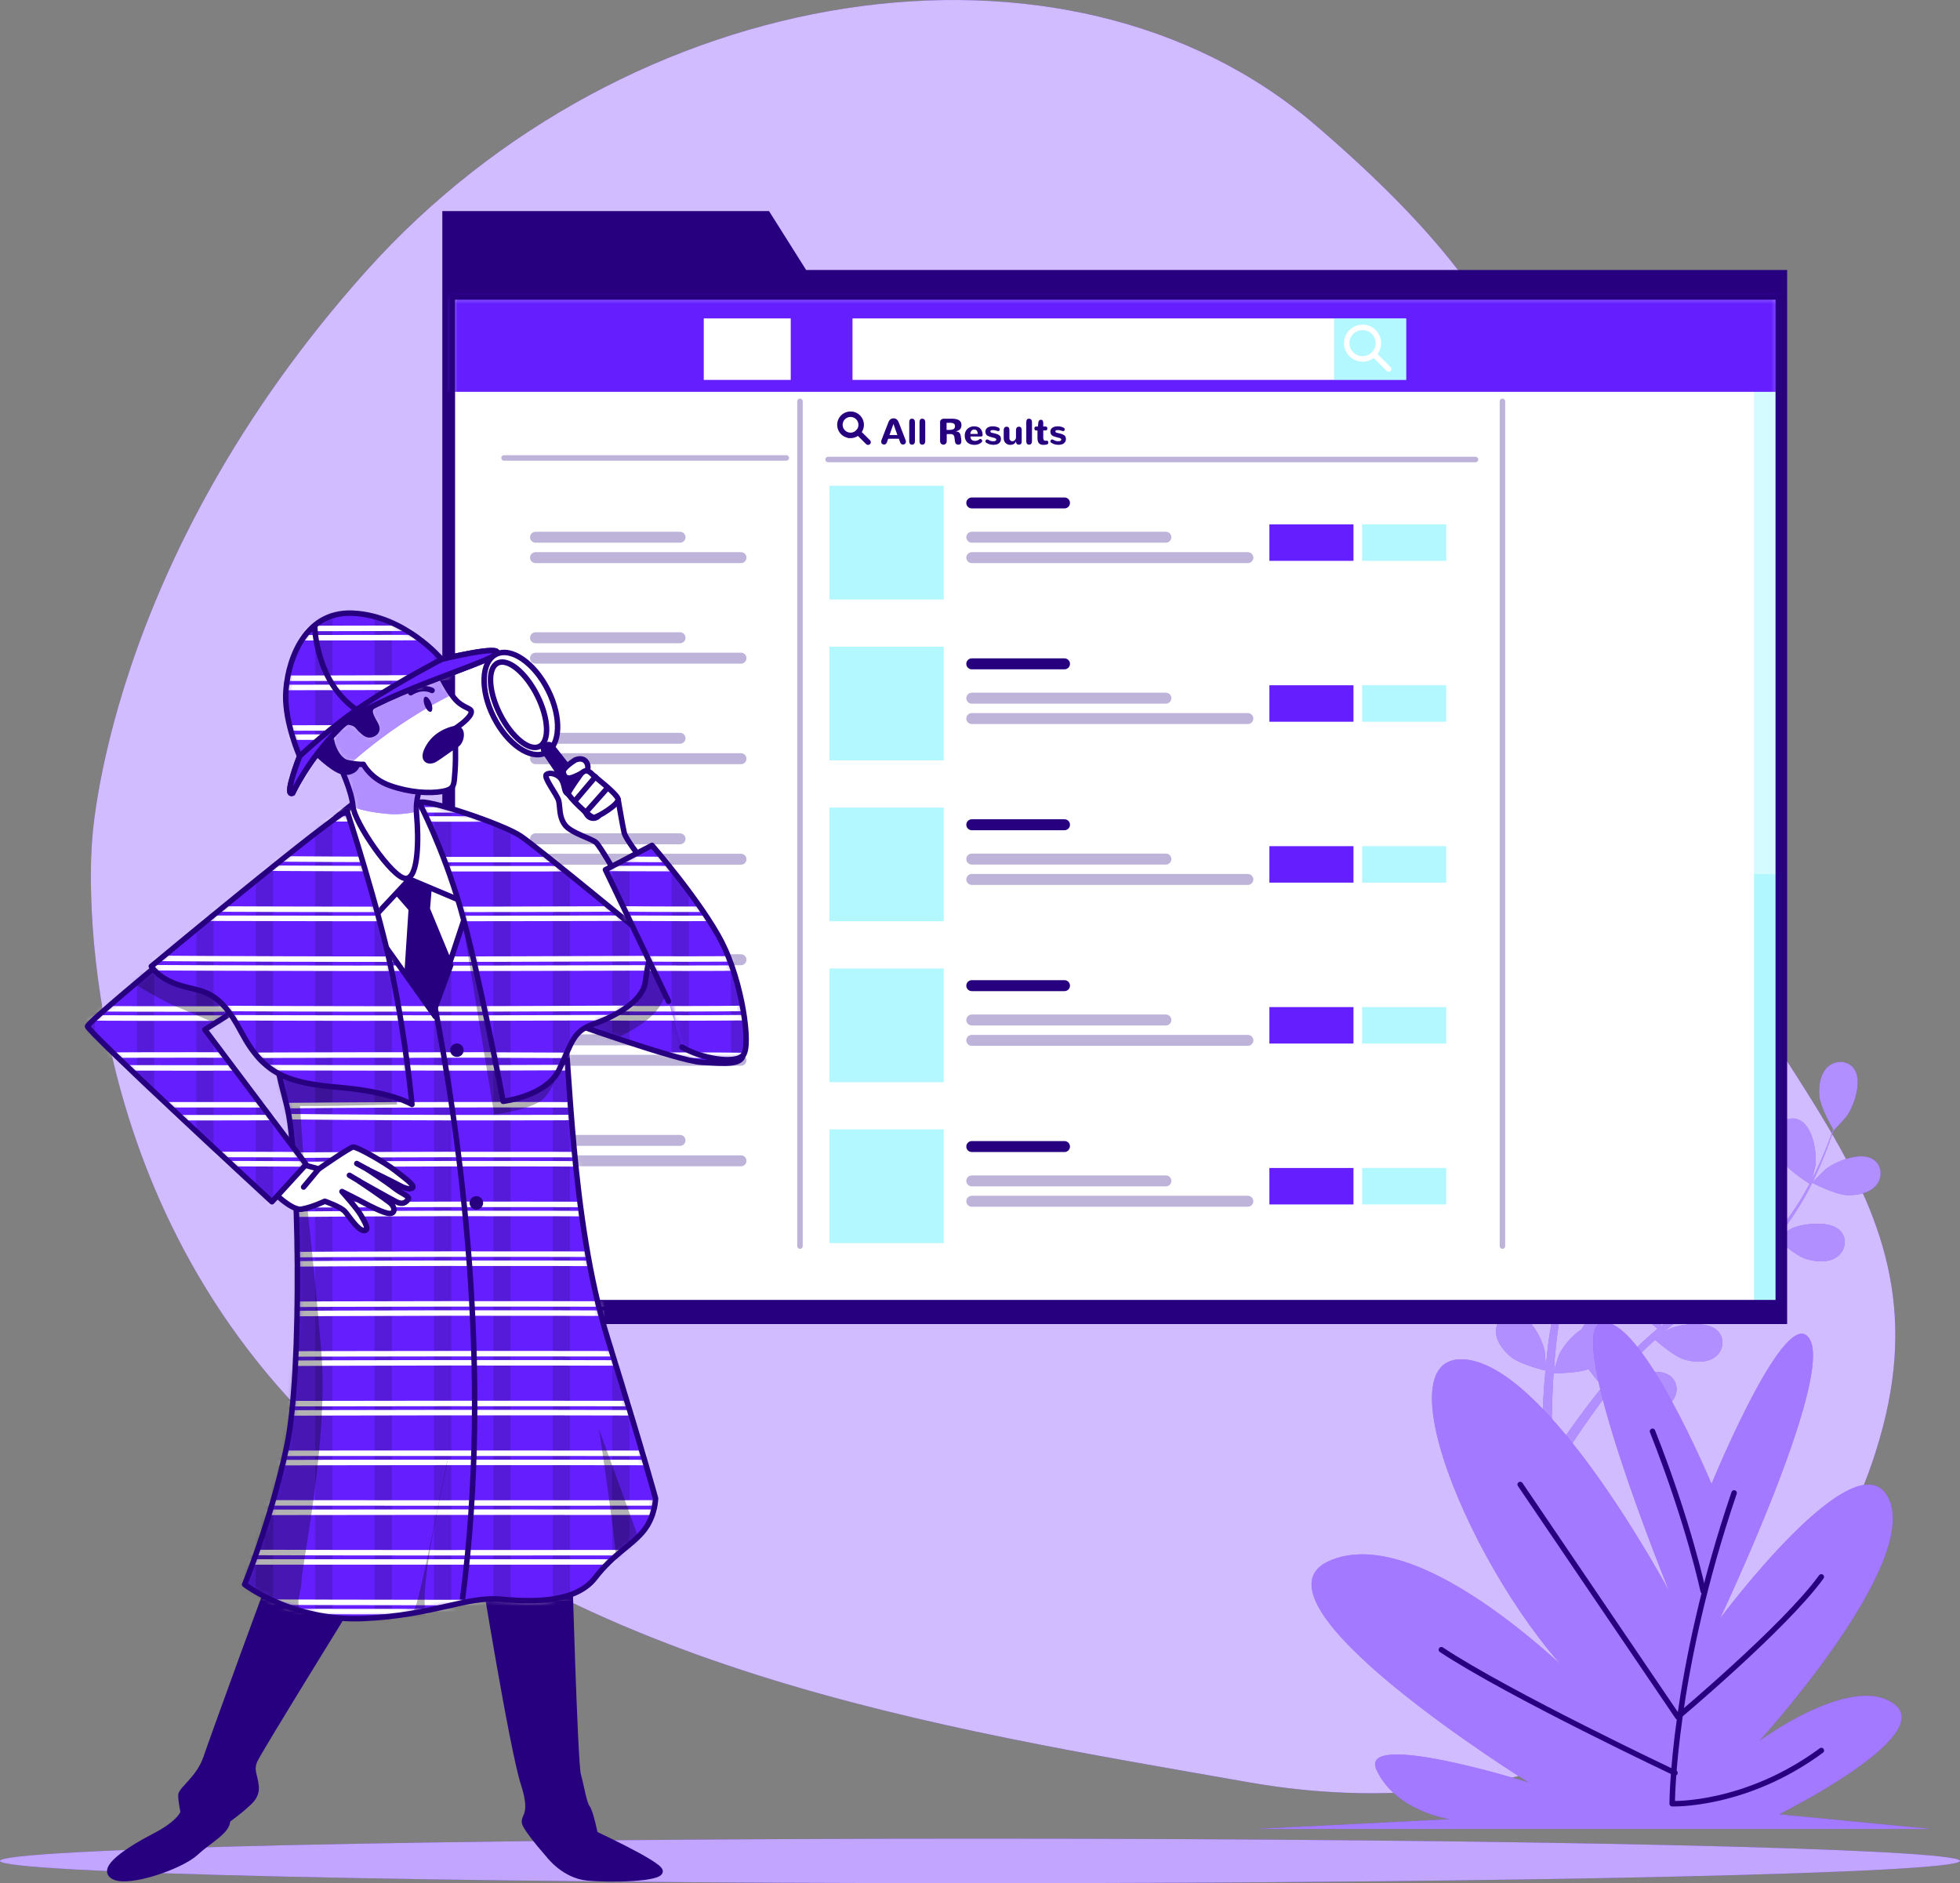 <svg xmlns="http://www.w3.org/2000/svg" width="358" height="344" fill="none" viewBox="0 0 358 344">
  <rect x="0" y="0" width="358" height="344" fill="#808080" stroke="none"/>
  <g clip-path="url(#a)">
    <path fill="#651FFF" d="M16.801 153.916s-5.44 60.335 40.059 105.841c45.499 45.506 115.012 55.897 171.107 65.791 56.094 9.895 103.454-17.3 115.92-64.781 12.465-47.482-29.018-66.279-45.722-123.647-16.712-57.376-12.412-75.181-57.884-114.256-45.473-39.066-125.635-26.708-173.43 26.7C19.053 102.97 16.8 153.916 16.8 153.916Z"/>
    <path fill="#fff" d="M16.801 153.916s-5.44 60.335 40.059 105.841c45.499 45.506 115.012 55.897 171.107 65.791 56.094 9.895 103.454-17.3 115.92-64.781 12.465-47.482-29.018-66.279-45.722-123.647-16.712-57.376-12.412-75.181-57.884-114.256-45.473-39.066-125.635-26.708-173.43 26.7C19.053 102.97 16.8 153.916 16.8 153.916Z" opacity=".7"/>
    <path fill="#651FFF" d="M358 339.933c0 2.241-80.144 4.066-178.996 4.066C80.154 343.999 0 342.174 0 339.933c0-2.241 80.144-4.066 178.996-4.066 98.851 0 178.995 1.816 178.995 4.066H358Z"/>
    <path fill="#fff" d="M358 339.933c0 2.241-80.144 4.066-178.996 4.066C80.154 343.999 0 342.174 0 339.933c0-2.241 80.144-4.066 178.996-4.066 98.851 0 178.995 1.816 178.995 4.066H358Z" opacity=".6"/>
    <path fill="#651FFF" d="M293.607 198.349c-.054 0 .605-3.207.667-3.401.748-2.295 3.544-6.281 6.251-6.272 1.95 0 3.277 1.771 3.081 3.623-.196 1.896-1.906 3.508-3.455 4.438-1.816 1.09-6.544 1.612-6.553 1.612h.009Z"/>
    <path fill="#651FFF" d="M288.354 176.744c2.555.913 3.819 5.608 3.739 8.017 0 .213-.49 3.446-.534 3.429l-.053-.027c.204.744.418 1.532.632 2.409.383 1.622.801 3.446 1.122 5.475.32 2.02.623 4.225.721 6.573.107 2.356.089 4.837-.249 7.397a.307.307 0 0 1-.018.088c.338-.717 1.335-2.693 1.433-2.834 1.327-2.011 5.084-5.129 7.693-4.412 1.879.514 2.689 2.569 2.013 4.305-.695 1.772-2.77 2.879-4.506 3.375-1.959.558-6.331-.097-6.678-.15-.347 2.436-.908 4.899-1.611 7.37a95.922 95.922 0 0 1-1.318 4.225c.311-.611.587-1.151.641-1.222 1.327-2.011 5.084-5.129 7.693-4.411 1.879.513 2.689 2.568 2.012 4.305-.694 1.771-2.769 2.879-4.505 3.375-1.763.496-5.503.018-6.491-.124-.187.54-.365 1.081-.552 1.612-.9 2.578-1.799 5.147-2.609 7.689-.285.895-.534 1.79-.784 2.684.276-.54.508-.992.552-1.063 1.327-2.011 5.085-5.129 7.693-4.411 1.879.514 2.689 2.569 2.013 4.305-.695 1.772-2.769 2.879-4.506 3.375-1.683.478-5.137.062-6.313-.106-.231.921-.463 1.842-.641 2.746-.107.62-.258 1.213-.329 1.842-.089.62-.178 1.241-.258 1.843-.125 1.178-.259 2.392-.348 3.543-.071.798-.115 1.568-.169 2.339.276-.895.846-2.64.908-2.782.668-1.452 2.324-3.543 4.15-4.695.098-.212.213-.425.347-.62 1.077-1.523 3.241-2.002 4.719-.735 2.048 1.763 1.54 6.6.597 8.814-.054.133-.82 1.48-1.318 2.33.365-.452.721-.895 1.104-1.355.757-.922 1.531-1.807 2.368-2.773.419-.452.846-.904 1.274-1.364.418-.47.908-.904 1.371-1.364a62.052 62.052 0 0 1 3.419-3.03c-.81-.656-3.633-3.038-4.452-4.651-.81-1.612-1.389-3.88-.543-5.589.828-1.675 2.894-2.463 4.55-1.435 2.297 1.435 2.528 6.289 1.932 8.628-.036.141-.65 1.771-1.006 2.657.712-.584 1.424-1.178 2.163-1.745 2.146-1.648 4.363-3.251 6.571-4.854.677-.496 1.345-.992 2.013-1.489-.294-.23-3.713-2.985-4.621-4.792-.811-1.612-1.389-3.88-.544-5.59.829-1.674 2.894-2.462 4.55-1.435 2.298 1.435 2.529 6.29 1.933 8.628-.045.178-.935 2.516-1.194 3.101a110.015 110.015 0 0 0 4.337-3.34 55.368 55.368 0 0 0 5.36-4.969c-.134-.107-3.722-2.968-4.657-4.819-.81-1.613-1.389-3.88-.543-5.59.828-1.674 2.894-2.463 4.55-1.435 2.297 1.435 2.528 6.289 1.932 8.628-.036.151-.712 1.94-1.06 2.782.072.044.063.035.134.079 1.727-1.878 3.152-3.906 4.398-5.882a48.9 48.9 0 0 0 1.942-3.384c-.722-.46-4.007-2.622-5.031-4.199-.98-1.505-1.817-3.702-1.158-5.492.641-1.754 2.609-2.772 4.363-1.922 2.44 1.169 3.206 5.979 2.876 8.362-.018.133-.347 1.427-.605 2.374.258-.505.534-1.027.765-1.514.891-1.834 1.594-3.57 2.209-5.112.338-.877.632-1.683.89-2.436-.472-.824-2.324-4.163-2.502-5.997-.169-1.789.107-4.119 1.514-5.404 1.38-1.258 3.597-1.258 4.763.293 1.621 2.161.08 6.776-1.326 8.734-.125.168-2.324 2.605-2.351 2.569l-.027-.053c-.24.726-.498 1.515-.81 2.356-.579 1.559-1.247 3.313-2.101 5.182-.846 1.861-1.826 3.863-3.045 5.882-1.22 2.02-2.609 4.084-4.31 6.033l-.062.062a84.275 84.275 0 0 1 2.76-1.577c2.226-.948 7.087-1.488 8.868.55 1.282 1.461.819 3.623-.712 4.694-1.558 1.099-3.909.886-5.636.337-1.941-.611-5.227-3.561-5.485-3.791-1.638 1.833-3.473 3.587-5.431 5.262a98.038 98.038 0 0 1-3.437 2.799 41.51 41.51 0 0 1 1.211-.673c2.226-.948 7.087-1.489 8.868.549 1.282 1.461.819 3.623-.712 4.695-1.559 1.098-3.909.886-5.637.336-1.745-.549-4.594-3.011-5.342-3.667-.454.346-.899.7-1.353 1.045-2.173 1.657-4.354 3.305-6.438 4.979a72.254 72.254 0 0 0-2.146 1.807c.534-.301.98-.549 1.051-.585 2.226-.948 7.087-1.488 8.868.549 1.282 1.462.819 3.624-.712 4.695-1.558 1.099-3.909.886-5.636.337-1.665-.523-4.319-2.773-5.209-3.552-.704.647-1.407 1.284-2.066 1.94-.436.46-.89.868-1.3 1.346-.418.47-.828.939-1.237 1.4-.757.912-1.541 1.86-2.253 2.773-.499.629-.971 1.24-1.443 1.851.722-.593 2.173-1.736 2.298-1.816 2.056-1.276 6.776-2.533 8.85-.797 1.496 1.258 1.362 3.455.009 4.748-1.38 1.32-3.731 1.462-5.511 1.187-1.968-.31-5.53-2.613-5.966-2.906a129.525 129.525 0 0 0-2.208 2.968 166.456 166.456 0 0 0-5.547 8.132c-.045.071-.089.133-.134.204l-1.656-.797.258-.39a162.332 162.332 0 0 1 8.316-11.33c-.231-.248-1.531-1.683-2.573-3.172-1.905.745-5.868.771-6.384.771a163.95 163.95 0 0 0-.312 13.509v.275l-1.825-.877c.018-2.356.089-5.537.33-9.301.08-1.294.187-2.676.32-4.093-.507-.124-4.63-1.178-6.188-2.418-1.416-1.125-2.903-2.941-2.849-4.846.053-1.86 1.593-3.446 3.526-3.198 2.689.346 4.941 4.66 5.386 7.025.027.142.143 1.683.196 2.666.054-.576.107-1.142.169-1.736.116-1.178.276-2.347.437-3.614.098-.603.196-1.223.302-1.843.09-.62.259-1.258.383-1.887.33-1.461.73-2.932 1.167-4.402-1.033-.107-4.719-.541-6.286-1.435-1.567-.895-3.313-2.472-3.553-4.359-.232-1.851 1.051-3.649 3.001-3.694 2.706-.062 5.591 3.863 6.393 6.13.053.142.436 1.834.632 2.773.267-.886.534-1.763.837-2.649.872-2.551 1.834-5.102 2.787-7.662.293-.78.569-1.568.854-2.348-.365-.035-4.754-.451-6.517-1.461-1.567-.895-3.313-2.472-3.553-4.359-.231-1.851 1.051-3.649 3.001-3.694 2.707-.062 5.591 3.863 6.393 6.13.062.169.614 2.614.73 3.243.623-1.728 1.229-3.446 1.763-5.165.73-2.374 1.318-4.748 1.718-7.087-.169-.017-4.746-.434-6.553-1.461-1.567-.895-3.312-2.472-3.553-4.359-.231-1.851 1.051-3.649 3.001-3.694 2.707-.062 5.592 3.863 6.393 6.13.053.151.481 2.011.659 2.897h.151c.401-2.507.463-4.996.41-7.317-.027-1.346-.134-2.631-.258-3.88-.864.009-4.791.009-6.518-.744-1.656-.718-3.571-2.099-4.016-3.951-.436-1.816.641-3.738 2.574-4.004 2.688-.363 5.992 3.225 7.034 5.395.053.115.498 1.382.81 2.312a79.324 79.324 0 0 0-.196-1.683c-.276-2.02-.65-3.854-.997-5.475a91.9 91.9 0 0 0-.606-2.524c-.846-.426-4.247-2.197-5.413-3.632-1.14-1.4-2.191-3.499-1.737-5.342.454-1.807 2.298-3.03 4.141-2.374l.018-.027Z"/>
    <path fill="#651FFF" d="M337.361 218.317c-2.119-.089-6.357-2.25-6.357-2.25-.045-.027 2.279-2.348 2.439-2.472 1.897-1.497 6.438-3.295 8.699-1.807 1.63 1.072 1.746 3.278.561 4.713-1.211 1.47-3.535 1.878-5.342 1.807v.009Z"/>
    <g opacity=".5">
      <path fill="#fff" d="M293.607 198.349c-.054 0 .605-3.207.667-3.401.748-2.295 3.544-6.281 6.251-6.272 1.95 0 3.277 1.771 3.081 3.623-.196 1.896-1.906 3.508-3.455 4.438-1.816 1.09-6.544 1.612-6.553 1.612h.009Z"/>
      <path fill="#fff" d="M288.354 176.744c2.555.913 3.819 5.608 3.739 8.017 0 .213-.49 3.446-.534 3.429l-.053-.027c.204.744.418 1.532.632 2.409.383 1.622.801 3.446 1.122 5.475.32 2.02.623 4.225.721 6.573.107 2.356.089 4.837-.249 7.397a.307.307 0 0 1-.018.088c.338-.717 1.335-2.693 1.433-2.834 1.327-2.011 5.084-5.129 7.693-4.412 1.879.514 2.689 2.569 2.013 4.305-.695 1.772-2.77 2.879-4.506 3.375-1.959.558-6.331-.097-6.678-.15-.347 2.436-.908 4.899-1.611 7.37a95.922 95.922 0 0 1-1.318 4.225c.311-.611.587-1.151.641-1.222 1.327-2.011 5.084-5.129 7.693-4.411 1.879.513 2.689 2.568 2.012 4.305-.694 1.771-2.769 2.879-4.505 3.375-1.763.496-5.503.018-6.491-.124-.187.54-.365 1.081-.552 1.612-.9 2.578-1.799 5.147-2.609 7.689-.285.895-.534 1.79-.784 2.684.276-.54.508-.992.552-1.063 1.327-2.011 5.085-5.129 7.693-4.411 1.879.514 2.689 2.569 2.013 4.305-.695 1.772-2.769 2.879-4.506 3.375-1.683.478-5.137.062-6.313-.106-.231.921-.463 1.842-.641 2.746-.107.62-.258 1.213-.329 1.842-.089.62-.178 1.241-.258 1.843-.125 1.178-.259 2.392-.348 3.543-.071.798-.115 1.568-.169 2.339.276-.895.846-2.64.908-2.782.668-1.452 2.324-3.543 4.15-4.695.098-.212.213-.425.347-.62 1.077-1.523 3.241-2.002 4.719-.735 2.048 1.763 1.54 6.6.597 8.814-.054.133-.82 1.48-1.318 2.33.365-.452.721-.895 1.104-1.355.757-.922 1.531-1.807 2.368-2.773.419-.452.846-.904 1.274-1.364.418-.47.908-.904 1.371-1.364a62.052 62.052 0 0 1 3.419-3.03c-.81-.656-3.633-3.038-4.452-4.651-.81-1.612-1.389-3.88-.543-5.589.828-1.675 2.894-2.463 4.55-1.435 2.297 1.435 2.528 6.289 1.932 8.628-.036.141-.65 1.771-1.006 2.657.712-.584 1.424-1.178 2.163-1.745 2.146-1.648 4.363-3.251 6.571-4.854.677-.496 1.345-.992 2.013-1.489-.294-.23-3.713-2.985-4.621-4.792-.811-1.612-1.389-3.88-.544-5.59.829-1.674 2.894-2.462 4.55-1.435 2.298 1.435 2.529 6.29 1.933 8.628-.045.178-.935 2.516-1.194 3.101a110.015 110.015 0 0 0 4.337-3.34 55.368 55.368 0 0 0 5.36-4.969c-.134-.107-3.722-2.968-4.657-4.819-.81-1.613-1.389-3.88-.543-5.59.828-1.674 2.894-2.463 4.55-1.435 2.297 1.435 2.528 6.289 1.932 8.628-.036.151-.712 1.94-1.06 2.782.072.044.063.035.134.079 1.727-1.878 3.152-3.906 4.398-5.882a48.9 48.9 0 0 0 1.942-3.384c-.722-.46-4.007-2.622-5.031-4.199-.98-1.505-1.817-3.702-1.158-5.492.641-1.754 2.609-2.772 4.363-1.922 2.44 1.169 3.206 5.979 2.876 8.362-.018.133-.347 1.427-.605 2.374.258-.505.534-1.027.765-1.514.891-1.834 1.594-3.57 2.209-5.112.338-.877.632-1.683.89-2.436-.472-.824-2.324-4.163-2.502-5.997-.169-1.789.107-4.119 1.514-5.404 1.38-1.258 3.597-1.258 4.763.293 1.621 2.161.08 6.776-1.326 8.734-.125.168-2.324 2.605-2.351 2.569l-.027-.053c-.24.726-.498 1.515-.81 2.356-.579 1.559-1.247 3.313-2.101 5.182-.846 1.861-1.826 3.863-3.045 5.882-1.22 2.02-2.609 4.084-4.31 6.033l-.062.062a84.275 84.275 0 0 1 2.76-1.577c2.226-.948 7.087-1.488 8.868.55 1.282 1.461.819 3.623-.712 4.694-1.558 1.099-3.909.886-5.636.337-1.941-.611-5.227-3.561-5.485-3.791-1.638 1.833-3.473 3.587-5.431 5.262a98.038 98.038 0 0 1-3.437 2.799 41.51 41.51 0 0 1 1.211-.673c2.226-.948 7.087-1.489 8.868.549 1.282 1.461.819 3.623-.712 4.695-1.559 1.098-3.909.886-5.637.336-1.745-.549-4.594-3.011-5.342-3.667-.454.346-.899.7-1.353 1.045-2.173 1.657-4.354 3.305-6.438 4.979a72.254 72.254 0 0 0-2.146 1.807c.534-.301.98-.549 1.051-.585 2.226-.948 7.087-1.488 8.868.549 1.282 1.462.819 3.624-.712 4.695-1.558 1.099-3.909.886-5.636.337-1.665-.523-4.319-2.773-5.209-3.552-.704.647-1.407 1.284-2.066 1.94-.436.46-.89.868-1.3 1.346-.418.47-.828.939-1.237 1.4-.757.912-1.541 1.86-2.253 2.773-.499.629-.971 1.24-1.443 1.851.722-.593 2.173-1.736 2.298-1.816 2.056-1.276 6.776-2.533 8.85-.797 1.496 1.258 1.362 3.455.009 4.748-1.38 1.32-3.731 1.462-5.511 1.187-1.968-.31-5.53-2.613-5.966-2.906a129.525 129.525 0 0 0-2.208 2.968 166.456 166.456 0 0 0-5.547 8.132c-.045.071-.089.133-.134.204l-1.656-.797.258-.39a162.332 162.332 0 0 1 8.316-11.33c-.231-.248-1.531-1.683-2.573-3.172-1.905.745-5.868.771-6.384.771a163.95 163.95 0 0 0-.312 13.509v.275l-1.825-.877c.018-2.356.089-5.537.33-9.301.08-1.294.187-2.676.32-4.093-.507-.124-4.63-1.178-6.188-2.418-1.416-1.125-2.903-2.941-2.849-4.846.053-1.86 1.593-3.446 3.526-3.198 2.689.346 4.941 4.66 5.386 7.025.027.142.143 1.683.196 2.666.054-.576.107-1.142.169-1.736.116-1.178.276-2.347.437-3.614.098-.603.196-1.223.302-1.843.09-.62.259-1.258.383-1.887.33-1.461.73-2.932 1.167-4.402-1.033-.107-4.719-.541-6.286-1.435-1.567-.895-3.313-2.472-3.553-4.359-.232-1.851 1.051-3.649 3.001-3.694 2.706-.062 5.591 3.863 6.393 6.13.053.142.436 1.834.632 2.773.267-.886.534-1.763.837-2.649.872-2.551 1.834-5.102 2.787-7.662.293-.78.569-1.568.854-2.348-.365-.035-4.754-.451-6.517-1.461-1.567-.895-3.313-2.472-3.553-4.359-.231-1.851 1.051-3.649 3.001-3.694 2.707-.062 5.591 3.863 6.393 6.13.062.169.614 2.614.73 3.243.623-1.728 1.229-3.446 1.763-5.165.73-2.374 1.318-4.748 1.718-7.087-.169-.017-4.746-.434-6.553-1.461-1.567-.895-3.312-2.472-3.553-4.359-.231-1.851 1.051-3.649 3.001-3.694 2.707-.062 5.592 3.863 6.393 6.13.053.151.481 2.011.659 2.897h.151c.401-2.507.463-4.996.41-7.317-.027-1.346-.134-2.631-.258-3.88-.864.009-4.791.009-6.518-.744-1.656-.718-3.571-2.099-4.016-3.951-.436-1.816.641-3.738 2.574-4.004 2.688-.363 5.992 3.225 7.034 5.395.053.115.498 1.382.81 2.312a79.324 79.324 0 0 0-.196-1.683c-.276-2.02-.65-3.854-.997-5.475a91.9 91.9 0 0 0-.606-2.524c-.846-.426-4.247-2.197-5.413-3.632-1.14-1.4-2.191-3.499-1.737-5.342.454-1.807 2.298-3.03 4.141-2.374l.018-.027Z"/>
      <path fill="#fff" d="M337.361 218.317c-2.119-.089-6.357-2.25-6.357-2.25-.045-.027 2.279-2.348 2.439-2.472 1.897-1.497 6.438-3.295 8.699-1.807 1.63 1.072 1.746 3.278.561 4.713-1.211 1.47-3.535 1.878-5.342 1.807v.009Z"/>
    </g>
    <path fill="#651FFF" d="M312.625 271.087s-12.848-30.828-20.051-29.49c-7.195 1.338 12.34 49.147 12.34 49.147s-22.616-42.441-38.037-42.441c-15.422 0 5.654 46.914 25.189 62.549 0 0-30.843-33.059-48.838-25.911-17.995 7.149 35.981 40.661 35.981 40.661s-31.36-9.833-27.763-2.233c3.598 7.592 13.365 8.938 13.365 8.938l-35.473 1.79h123.373l-27.763-2.684s28.787-14.298 21.076-20.109c-7.711-5.811-24.673 6.706-24.673 6.706s29.303-32.165 23.649-44.23c-5.654-12.065-30.843 21.889-30.843 21.889s20.559-43.336 16.445-50.936c-4.113-7.592-17.995 26.363-17.995 26.363l.018-.009Z"/>
    <path fill="#fff" d="M312.625 271.087s-12.848-30.828-20.051-29.49c-7.195 1.338 12.34 49.147 12.34 49.147s-22.616-42.441-38.037-42.441c-15.422 0 5.654 46.914 25.189 62.549 0 0-30.843-33.059-48.838-25.911-17.995 7.149 35.981 40.661 35.981 40.661s-31.36-9.833-27.763-2.233c3.598 7.592 13.365 8.938 13.365 8.938l-35.473 1.79h123.373l-27.763-2.684s28.787-14.298 21.076-20.109c-7.711-5.811-24.673 6.706-24.673 6.706s29.303-32.165 23.649-44.23c-5.654-12.065-30.843 21.889-30.843 21.889s20.559-43.336 16.445-50.936c-4.113-7.592-17.995 26.363-17.995 26.363l.018-.009Z" opacity=".4"/>
    <path stroke="#27007F" stroke-linecap="round" stroke-linejoin="round" d="M316.739 272.717c-11.308 33.246-11.308 56.765-11.308 56.765s13.364.514 27.246-9.718"/>
    <path stroke="#27007F" stroke-linecap="round" stroke-linejoin="round" d="M311.084 290.61s-2.573-12.278-9.251-29.153"/>
    <path stroke="#27007F" stroke-linecap="round" stroke-linejoin="round" d="m277.668 271.174 28.786 42.45s19.536-16.362 26.213-25.575m-26.729 35.807s-30.327-14.324-42.667-22.501"/>
    <path fill="#27007F" d="m147.244 49.315-6.776-10.755H80.794v203.302h245.632V49.315H147.244Z"/>
    <path fill="#fff" d="M324.806 54.248H82.619v183.706h242.187V54.248Z"/>
    <mask id="b" width="243" height="184" x="82" y="54" maskUnits="userSpaceOnUse" style="mask-type:luminance">
      <path fill="#fff" d="M324.806 54.248H82.619v183.706h242.187V54.248Z"/>
    </mask>
    <g mask="url(#b)">
      <path fill="#00E5FF" d="M325.989 52.76h-5.618v186.523h5.618V52.76Z" opacity=".17"/>
      <path fill="#00E5FF" d="M325.989 159.674h-5.618v78.167h5.618v-78.167Z" opacity=".17"/>
      <path fill="#651FFF" d="M325.126 51.893H81.657v19.683h243.469V51.893Z"/>
      <path fill="#fff" d="M256.851 58.164h-101.14v11.233h101.14V58.164Zm-112.421 0h-15.885v11.233h15.885V58.164Z"/>
      <path fill="#00E5FF" d="M256.851 58.164h-13.187v11.233h13.187V58.164Z" opacity=".3"/>
      <path stroke="#fff" stroke-miterlimit="10" d="M248.873 65.56a2.887 2.887 0 0 0 2.894-2.878 2.887 2.887 0 0 0-2.894-2.88 2.887 2.887 0 0 0-2.894 2.88 2.887 2.887 0 0 0 2.894 2.879Z"/>
      <path stroke="#fff" stroke-linecap="round" stroke-linejoin="round" d="m250.93 64.719 2.706 2.684"/>
      <path fill="#00E5FF" d="M172.379 88.734h-20.88v20.773h20.88V88.734Z" opacity=".3"/>
      <path stroke="#27007F" stroke-linecap="round" stroke-linejoin="round" stroke-width="2" d="M177.498 91.871h16.935"/>
      <path stroke="#27007F" stroke-linecap="round" stroke-linejoin="round" stroke-width="2" d="M177.498 98.133h35.455m-35.455 3.73h50.423" opacity=".3"/>
      <path fill="#651FFF" d="M247.216 95.785h-15.36v6.662h15.36v-6.662Z"/>
      <path fill="#00E5FF" d="M264.16 95.785h-15.359v6.662h15.359v-6.662Zm-91.781 22.342h-20.88V138.9h20.88v-20.773Z" opacity=".3"/>
      <path stroke="#27007F" stroke-linecap="round" stroke-linejoin="round" stroke-width="2" d="M177.498 121.264h16.935"/>
      <path stroke="#27007F" stroke-linecap="round" stroke-linejoin="round" stroke-width="2" d="M177.498 127.535h35.455m-35.455 3.721h50.423" opacity=".3"/>
      <path fill="#651FFF" d="M247.216 125.178h-15.36v6.661h15.36v-6.661Z"/>
      <path fill="#00E5FF" d="M264.16 125.178h-15.359v6.661h15.359v-6.661Zm-91.781 22.342h-20.88v20.773h20.88V147.52Z" opacity=".3"/>
      <path stroke="#27007F" stroke-linecap="round" stroke-linejoin="round" stroke-width="2" d="M177.498 150.656h16.935"/>
      <path stroke="#27007F" stroke-linecap="round" stroke-linejoin="round" stroke-width="2" d="M177.498 156.928h35.455m-35.455 3.72h50.423" opacity=".3"/>
      <path fill="#651FFF" d="M247.216 154.57h-15.36v6.662h15.36v-6.662Z"/>
      <path fill="#00E5FF" d="M264.16 154.57h-15.359v6.662h15.359v-6.662Zm-91.781 22.342h-20.88v20.773h20.88v-20.773Z" opacity=".3"/>
      <path stroke="#27007F" stroke-linecap="round" stroke-linejoin="round" stroke-width="2" d="M177.498 180.049h16.935"/>
      <path stroke="#27007F" stroke-linecap="round" stroke-linejoin="round" stroke-width="2" d="M177.498 186.32h35.455m-35.455 3.721h50.423" opacity=".3"/>
      <path fill="#651FFF" d="M247.216 183.963h-15.36v6.661h15.36v-6.661Z"/>
      <path fill="#00E5FF" d="M264.16 183.963h-15.359v6.661h15.359v-6.661Zm-91.781 22.34h-20.88v20.773h20.88v-20.773Z" opacity=".3"/>
      <path stroke="#27007F" stroke-linecap="round" stroke-linejoin="round" stroke-width="2" d="M177.498 209.439h16.935"/>
      <path stroke="#27007F" stroke-linecap="round" stroke-linejoin="round" stroke-width="2" d="M177.498 215.711h35.455m-35.455 3.721h50.423" opacity=".3"/>
      <path fill="#651FFF" d="M247.216 213.354h-15.36v6.661h15.36v-6.661Z"/>
      <path fill="#00E5FF" d="M264.16 213.354h-15.359v6.661h15.359v-6.661Z" opacity=".3"/>
      <path stroke="#27007F" stroke-miterlimit="10" d="M155.355 79.53a1.936 1.936 0 0 0 1.941-1.93 1.936 1.936 0 0 0-1.941-1.932 1.936 1.936 0 0 0-1.941 1.931c0 1.067.869 1.931 1.941 1.931Z"/>
      <path stroke="#27007F" stroke-linecap="round" stroke-linejoin="round" d="m156.735 78.963 1.817 1.807"/>
      <path fill="#27007F" d="M164.152 80.142h-1.924l-.213.612a.705.705 0 0 1-.232.345.464.464 0 0 1-.32.106.76.76 0 0 1-.303-.097.391.391 0 0 1-.187-.275.878.878 0 0 1 .027-.425l1.193-3.074c.062-.186.133-.336.214-.46a.997.997 0 0 1 .249-.284c.089-.062.178-.106.258-.133a.988.988 0 0 1 .294-.035c.107 0 .205.009.294.035a.907.907 0 0 1 .258.133 1 1 0 0 1 .249.284c.08.124.143.283.214.46l1.193 3.074c.045.16.054.301.027.425a.42.42 0 0 1-.187.275.717.717 0 0 1-.303.097.463.463 0 0 1-.32-.106.65.65 0 0 1-.232-.345l-.214-.612h-.035Zm-.962-2.71-.721 2.037h1.442l-.721-2.037Zm3.001 3.614c-.08-.115-.116-.292-.116-.522v-3.34c0-.23.036-.398.116-.522.08-.125.205-.178.383-.178.187 0 .32.062.409.178.089.115.134.292.134.522v3.34c0 .23-.045.398-.134.522-.089.124-.222.178-.409.178-.178 0-.303-.062-.383-.178Zm1.879 0c-.08-.115-.116-.292-.116-.522v-3.34c0-.23.036-.398.116-.522.08-.125.205-.178.383-.178.187 0 .32.062.409.178.089.115.134.292.134.522v3.34c0 .23-.045.398-.134.522-.089.124-.222.178-.409.178-.178 0-.303-.062-.383-.178Zm3.81-.008c-.116-.124-.169-.284-.169-.496v-3.429c0-.212.071-.363.214-.47a.866.866 0 0 1 .534-.159h1.318c.213 0 .4.01.561.027.16.018.329.053.498.106.169.053.303.124.41.204a.97.97 0 0 1 .267.346c.071.141.098.31.098.504 0 .62-.347.993-1.051 1.117.178.035.321.062.428.106a.692.692 0 0 1 .276.195.9.9 0 0 1 .16.301c.035.115.062.266.089.452l.062.434c.036.336.009.576-.071.726-.08.15-.24.222-.472.222-.196 0-.347-.062-.445-.186-.098-.124-.16-.328-.187-.612l-.054-.425c-.026-.248-.089-.425-.204-.54-.116-.115-.294-.168-.552-.168h-.668v1.248c0 .222-.054.39-.169.505a.594.594 0 0 1-.437.178.558.558 0 0 1-.427-.178l-.009-.008Zm1.549-2.516c.134 0 .259 0 .357-.027.097-.026.204-.044.311-.088a.485.485 0 0 0 .241-.195.647.647 0 0 0 .089-.328.973.973 0 0 0-.027-.24.436.436 0 0 0-.08-.168c-.036-.044-.071-.088-.134-.115-.062-.026-.107-.053-.16-.07a.97.97 0 0 0-.196-.036c-.08-.009-.151-.018-.205-.018h-.73v1.294h.525l.009-.01Zm3.643 2.55a1.424 1.424 0 0 1-.624-.567c-.151-.257-.231-.567-.231-.94 0-.318.071-.602.213-.858.143-.257.348-.452.606-.603.258-.15.561-.221.899-.221.267 0 .499.044.704.124.204.08.365.204.48.345.116.142.205.32.268.505.062.186.089.39.089.612 0 .177-.107.265-.33.265h-1.896c.026.532.311.797.854.797.152 0 .303-.026.446-.088.142-.062.267-.133.374-.222.089-.053.178-.062.267-.008a.43.43 0 0 1 .196.248.289.289 0 0 1-.072.3 1.77 1.77 0 0 1-.213.17 1.937 1.937 0 0 1-.65.284 1.993 1.993 0 0 1-.472.043 2.13 2.13 0 0 1-.908-.186Zm1.522-1.807c-.018-.248-.071-.443-.169-.585-.098-.142-.258-.204-.49-.204a.602.602 0 0 0-.498.222.908.908 0 0 0-.196.567h1.353Zm1.532 1.595a.285.285 0 0 1-.116-.159.327.327 0 0 1 0-.186.368.368 0 0 1 .098-.16.275.275 0 0 1 .169-.079.36.36 0 0 1 .223.053c.018 0 .053.027.124.062.072.036.125.062.17.089.044.026.115.044.213.07.098.027.187.036.285.045.071 0 .143.009.223 0a1.81 1.81 0 0 0 .222-.035.357.357 0 0 0 .17-.098.249.249 0 0 0 .071-.177c0-.053-.036-.115-.098-.168a.651.651 0 0 0-.285-.124l-.454-.124a6.412 6.412 0 0 1-.41-.124 2.278 2.278 0 0 1-.311-.133.67.67 0 0 1-.241-.186.934.934 0 0 1-.187-.585c0-.319.134-.558.41-.735.276-.177.641-.248 1.104-.222.133 0 .258.027.374.053.116.027.214.054.276.08.062.027.142.062.24.107.08.035.134.088.169.15a.3.3 0 0 1 .045.186.483.483 0 0 1-.062.177.266.266 0 0 1-.152.107c-.062.017-.142 0-.231-.018a2.838 2.838 0 0 0-.668-.16h-.249a.54.54 0 0 0-.241.062c-.071.036-.107.089-.107.16 0 .08.027.142.089.186.063.044.152.08.285.106l.446.106c.187.045.338.098.463.142.124.044.231.115.338.186a.608.608 0 0 1 .223.275c.044.106.08.24.08.39 0 .239-.054.443-.187.61a1.082 1.082 0 0 1-.517.364 2.18 2.18 0 0 1-.748.097 2.355 2.355 0 0 1-1.246-.39Zm3.543.062c-.222-.222-.338-.532-.338-.921v-1.356c0-.23.045-.407.134-.522.089-.116.222-.178.409-.178.178 0 .303.062.383.178.08.115.116.292.116.522v1.347c0 .194.053.336.151.442.098.107.223.16.383.16.187 0 .347-.07.472-.213a.758.758 0 0 0 .196-.522v-1.214c0-.23.044-.407.133-.522.089-.116.223-.178.41-.178.178 0 .303.062.383.178.08.115.116.292.116.522v2.011c0 .195-.045.337-.125.425-.08.089-.214.142-.401.142-.338 0-.507-.195-.507-.576v-.035c-.098.221-.232.38-.401.487-.169.106-.401.16-.677.16-.329 0-.605-.116-.828-.337h-.009Zm3.9.124c-.08-.115-.116-.292-.116-.522v-3.34c0-.23.036-.398.116-.522.08-.125.205-.178.383-.178.187 0 .32.062.409.178.089.115.134.292.134.522v3.34c0 .23-.045.398-.134.522-.089.124-.222.178-.409.178-.178 0-.303-.062-.383-.178Zm2.2-.079c-.179-.195-.268-.505-.268-.948v-1.382h-.196c-.124 0-.213-.026-.276-.088-.062-.062-.089-.15-.089-.284 0-.23.116-.345.348-.345h.285l.071-.638c.035-.399.205-.602.498-.602.268 0 .41.221.41.655v.576h.401c.231 0 .347.124.347.363 0 .115-.027.204-.089.266-.062.062-.151.088-.276.088h-.383v1.161c0 .284.036.47.098.576.062.106.187.15.356.142h.187c.062-.01.116 0 .16.044a.357.357 0 0 1 .098.142.41.41 0 0 1 .018.186.385.385 0 0 1-.053.177.333.333 0 0 1-.134.115c-.151.062-.401.088-.757.088-.329 0-.578-.106-.756-.292Zm2.225-.107a.29.29 0 0 1-.116-.159.327.327 0 0 1 0-.186.378.378 0 0 1 .098-.16.278.278 0 0 1 .169-.079.36.36 0 0 1 .223.053c.018 0 .053.027.125.062.071.036.124.062.169.089.044.026.115.044.213.07.098.027.187.036.285.045.072 0 .143.009.223 0 .08-.009.151-.018.223-.035a.358.358 0 0 0 .169-.098.249.249 0 0 0 .071-.177c0-.053-.036-.115-.098-.168a.651.651 0 0 0-.285-.124l-.454-.124a6.412 6.412 0 0 1-.41-.124 2.389 2.389 0 0 1-.311-.133.67.67 0 0 1-.241-.186.934.934 0 0 1-.187-.585c0-.319.134-.558.41-.735.276-.177.641-.248 1.104-.222.134 0 .258.027.374.053.116.027.214.054.276.08.062.027.142.062.24.107a.354.354 0 0 1 .17.15.305.305 0 0 1 .044.186.483.483 0 0 1-.062.177.266.266 0 0 1-.152.107c-.062.017-.142 0-.231-.018a2.827 2.827 0 0 0-.668-.16h-.249a.543.543 0 0 0-.241.062c-.071.036-.106.089-.106.16 0 .08.026.142.089.186a.73.73 0 0 0 .285.106l.445.106c.187.045.338.098.463.142.124.044.231.115.338.186a.608.608 0 0 1 .223.275c.044.106.08.24.08.39 0 .239-.054.443-.187.61a1.082 1.082 0 0 1-.517.364 2.18 2.18 0 0 1-.748.097 2.358 2.358 0 0 1-1.246-.39Z"/>
      <path stroke="#27007F" stroke-linecap="round" stroke-linejoin="round" d="M151.25 83.941h118.253M146.122 73.313v154.305M274.427 73.313v154.305M143.619 83.65H92.065" opacity=".3"/>
      <path stroke="#27007F" stroke-linecap="round" stroke-linejoin="round" stroke-width="2" d="M97.817 98.133h26.392m-26.392 3.73h37.53m-37.53 14.635h26.392m-26.392 3.729h37.53m-37.53 14.634h26.392m-26.392 3.729h37.53m-37.53 14.635h26.392m-26.392 3.728h37.53m-37.53 14.635h26.392m-26.392 3.728h37.53m-37.53 14.635h26.392m-26.392 3.731h37.53m-37.53 14.632h26.392m-26.392 3.731h37.53" opacity=".3"/>
    </g>
    <path stroke="#27007F" stroke-linecap="round" stroke-linejoin="round" d="M324.806 54.248H82.619v183.706h242.187V54.248Z"/>
    <path fill="#27007F" stroke="#27007F" stroke-linecap="round" stroke-linejoin="round" d="M33.46 331.022s-.418 1.861-5.2 4.341c-4.78 2.48-10.186 5.997-7.488 7.45 2.698 1.453 12.27-1.86 14.968-4.341 2.698-2.48 5.823-3.933 5.823-5.997s-2.493-3.313-4.577-3.313c-2.083 0-2.911.824-3.534 1.86h.009Z"/>
    <path fill="#27007F" stroke="#27007F" stroke-linecap="round" stroke-linejoin="round" d="M37.619 321.102c-1.247 3.72-4.577 5.793-4.577 6.83 0 1.036.419 3.1.419 3.1s2.493 1.444 4.78 1.86c2.29.417 3.33-.416 3.33-.416s2.494-1.86 3.117-2.48c.624-.62 2.289-1.657 2.084-3.721-.205-2.064-1.042-2.897-.205-4.757.837-1.86 18.502-30.402 18.502-30.402l-14.558-5.581S38.865 317.39 37.62 321.111v-.009Zm69.646 13.233s13.098 5.997 13.303 7.45c.205 1.453-9.145 1.656-13.303 1.24-4.158-.416-6.865-3.933-6.865-3.933s1.452-5.377 6.865-4.757Z"/>
    <path fill="#27007F" stroke="#27007F" stroke-linecap="round" stroke-linejoin="round" d="M88.14 285.934s5.404 33.511 7.488 39.925c2.083 6.413-.623 5.793.418 7.654 1.042 1.86 4.363 5.58 4.363 5.58s3.74-3.313 5.405-3.516c1.665-.204 2.912-.417 2.912-.417s-.829-4.137-1.452-4.96c-.623-.824-1.042-3.721-1.665-5.998-.623-2.276-1.665-39.925-1.665-39.925s-11.433 2.073-15.804 1.657Z"/>
    <path fill="#651FFF" d="M66.307 145.482s-3.116 2.072-8.111 6.617c-4.995 4.544-13.303 11.17-13.721 12.614-.419 1.444 5.61 28.542 7.898 37.232 2.288 8.69 2.911 48.607 0 62.257-2.912 13.651-7.693 25.238-7.693 25.238s8.94 6.83 21.832 6.21c12.893-.62 18.716-4.137 25.154-3.517 6.446.62 13.721.416 17.051-3.933 3.33-4.35 6.865-5.997 8.939-8.69 2.075-2.693 2.084-5.794 2.084-5.794s-1.87-7.033-8.735-29.162c-6.865-22.128-6.865-51.715-8.112-57.916-1.246-6.201-4.158-25.025-7.07-30.199-2.91-5.173-14.762-9.097-20.585-10.134-5.823-1.036-6.865-1.86-8.94-.823h.01Z"/>
    <mask id="c" width="76" height="151" x="44" y="145" maskUnits="userSpaceOnUse" style="mask-type:luminance">
      <path fill="#fff" d="M66.307 145.482s-3.116 2.072-8.111 6.617c-4.995 4.544-13.303 11.17-13.721 12.614-.419 1.444 5.61 28.542 7.898 37.232 2.288 8.69 2.911 48.607 0 62.257-2.912 13.651-7.693 25.238-7.693 25.238s8.94 6.83 21.832 6.21c12.893-.62 18.716-4.137 25.154-3.517 6.446.62 13.721.416 17.051-3.933 3.33-4.35 6.865-5.997 8.939-8.69 2.075-2.693 2.084-5.794 2.084-5.794s-1.87-7.033-8.735-29.162c-6.865-22.128-6.865-51.715-8.112-57.916-1.246-6.201-4.158-25.025-7.07-30.199-2.91-5.173-14.762-9.097-20.585-10.134-5.823-1.036-6.865-1.86-8.94-.823h.01Z"/>
    </mask>
    <g mask="url(#c)">
      <path fill="#000" d="M49.87 144.242h-3.15v155.962h3.152V144.242Zm10.846 0h-3.151v155.962h3.151V144.242Zm10.854 0h-3.152v155.962h3.152V144.242Zm10.854 0H79.27v155.962h3.153V144.242Zm10.846 0h-3.153v155.962h3.152V144.242Zm10.853 0h-3.152v155.962h3.152V144.242Zm10.853 0h-3.152v155.962h3.152V144.242Z" opacity=".15"/>
      <path stroke="#fff" stroke-miterlimit="10" d="M40.335 147.768c27.22.203 53.833.203 81.088.115m-81.088 1.621c27.22.115 53.833.115 81.088.062m-81.088 7.254c27.22.248 53.833.248 81.088.142m-81.088 1.595c27.22.159 53.833.159 81.088.088m-81.088 7.23c27.22.292 53.833.292 81.088.168m-81.088 1.568c27.22.213 53.833.213 81.088.115m-81.088 7.202c27.22.345 53.833.345 81.088.195m-81.088 1.551c27.22.257 53.833.257 81.088.142m-81.088 7.164c27.22.39 53.833.39 81.088.222m-81.088 1.525c27.22.301 53.833.301 81.088.168m-81.088 7.139c26.391-.39 53.833-.39 80.509-.222m-80.509 1.967c27.22.355 53.833.355 81.088.195m-81.088 7.114c27.22-.346 53.833-.346 81.088-.195m-81.088 1.939c27.22.399 53.833.399 81.088.221m-81.088 7.089c27.22-.301 53.833-.301 81.088-.168m-81.088 1.913c27.22-.381 53.833-.381 81.088-.213m-81.088 7.529c27.22-.248 53.833-.248 81.088-.141m-81.088 1.877c27.22-.337 53.833-.337 81.088-.186m-81.088 7.504c27.22-.203 53.833-.203 81.088-.115m-81.088 1.851c27.22-.292 53.833-.292 81.088-.159m-81.088 7.476c27.22-.16 53.833-.16 81.088-.089m-81.088 1.826c27.22-.24 53.833-.24 81.088-.133m-81.088 7.449c27.22-.106 53.833-.106 81.088-.062m-81.088 1.798c27.22-.195 53.833-.195 81.088-.106m-81.088 7.425c27.22-.062 53.833-.062 81.088-.036m-81.088 1.781c27.22-.151 53.833-.151 81.088-.08m-81.088 7.387c27.22-.017 53.833-.017 81.088 0m-81.088 1.744c27.22-.097 53.833-.097 81.088-.053m-81.088 7.362c27.22.036 53.833.036 81.088.018m-81.088 1.728c27.22-.054 53.833-.054 81.088-.027m-81.088 7.334c27.22.08 53.833.08 81.088.044m-81.088 1.702h81.088m-81.088 7.309c27.22.124 53.833.124 81.088.071m-81.088 1.673c27.22.035 53.833.035 81.088.018"/>
      <path fill="#000" d="m71.988 198.439.552 3.313s-11.361.275-13.863.275h-3.882l1.113 16.547s1.389 11.862 2.769 28.135c1.389 16.273-3.606 39.437-3.606 42.192 0 2.755-2.77 5.794 3.882 7.167 6.651 1.382 15.52 1.107 16.908-2.48 1.39-3.588 6.928-32.821 5.823-26.478-1.112 6.342-6.65 28.409-2.769 29.507 3.882 1.107 14.14-3.029 20.791-2.755 6.651.275 12.474-1.931 13.026-4.686.553-2.755-3.33-28.134-3.33-28.134l8.317 22.89s1.113 1.382-4.434 7.999c-5.548 6.617-30.496 8.823-43.799 8.823-13.302 0-29.659-9.656-29.659-9.656s14.416-23.723 11.647-43.574c-2.77-19.861-2.494-54.887-2.494-54.887s7.489 2.205 12.75 2.205c5.263 0 10.258 3.588 10.258 3.588v.009Zm12.083-32.662 6.197 37.781s6.465-.69 8.913-2.781c2.449-2.091 3.491-8.345 3.491-8.345l-7.337-29.383-11.264 2.728Z" opacity=".3"/>
    </g>
    <path stroke="#27007F" stroke-linecap="round" stroke-linejoin="round" d="M66.307 145.482s-3.116 2.072-8.111 6.617c-4.995 4.544-13.303 11.17-13.721 12.614-.419 1.444 5.61 28.542 7.898 37.232 2.288 8.69 2.911 48.607 0 62.257-2.912 13.651-7.693 25.238-7.693 25.238s8.94 6.83 21.832 6.21c12.893-.62 18.716-4.137 25.154-3.517 6.446.62 13.721.416 17.051-3.933 3.33-4.35 6.865-5.997 8.939-8.69 2.075-2.693 2.084-5.794 2.084-5.794s-1.87-7.033-8.735-29.162c-6.865-22.128-6.865-51.715-8.112-57.916-1.246-6.201-4.158-25.025-7.07-30.199-2.91-5.173-14.762-9.097-20.585-10.134-5.823-1.036-6.865-1.86-8.94-.823h.01Z"/>
    <path fill="#fff" stroke="#27007F" stroke-miterlimit="10" d="m67.332 168.575 11.77 16.504 6.91-20.88s-.48-9-3.989-12.162c-3.508-3.163-7.426-7.813-13.284-3.703-5.86 4.11-4.782 9.514-4.515 12.419.267 2.906 3.108 7.814 3.108 7.814v.008Z"/>
    <path fill="#27007F" stroke="#27007F" stroke-miterlimit="10" d="m71.668 162.083 3.455 3.968-.793 12.163 4.782 6.865 3.187-8.716-4.256-10.312.534-6.342-4.247-3.703-2.662 6.077Z"/>
    <path fill="#fff" stroke="#27007F" stroke-miterlimit="10" d="m74.793 160.586-7.461 7.99s-3.873-11.986-4.443-16.131c-.57-4.146.72-4.997 2.867-6.281 2.145-1.284 5.538-.735 8.174-.142 2.635.594 4.015 1.71 4.594 2.853.579 1.142 6.74 16.131 6.74 16.131l-10.47-4.42Z"/>
    <path stroke="#27007F" stroke-miterlimit="10" d="M79.165 182.484c4.906 24.955 10.854 67.67 5.298 109.73"/>
    <path fill="#27007F" d="M83.456 193.07c.684 0 1.238-.551 1.238-1.231s-.554-1.232-1.238-1.232c-.683 0-1.237.552-1.237 1.232 0 .68.554 1.231 1.237 1.231Zm3.554 27.895c.683 0 1.237-.552 1.237-1.232 0-.68-.554-1.231-1.238-1.231-.683 0-1.237.551-1.237 1.231s.554 1.232 1.237 1.232Z"/>
    <path fill="#fff" d="M62.043 139.831s2.226 4.633 2.43 7.477c.205 2.843 7.204 13.163 9.634 13.163 2.431 0 2.333-7.795 2.013-11.268-.32-3.472.632-5.368.952-5.793.321-.425-4.443-1.683-7.408-3.898-2.965-2.214-5.395-2.524-6.562-2.108-1.166.416-1.06 2.418-1.06 2.418v.009Z"/>
    <mask id="d" width="16" height="24" x="62" y="137" maskUnits="userSpaceOnUse" style="mask-type:luminance">
      <path fill="#fff" d="M62.043 139.831s2.226 4.633 2.43 7.477c.205 2.843 7.204 13.163 9.634 13.163 2.431 0 2.333-7.795 2.013-11.268-.32-3.472.632-5.368.952-5.793.321-.425-4.443-1.683-7.408-3.898-2.965-2.214-5.395-2.524-6.562-2.108-1.166.416-1.06 2.418-1.06 2.418v.009Z"/>
    </mask>
    <g mask="url(#d)">
      <path fill="#651FFF" d="M69.664 139.512c-2.965-2.214-5.395-2.524-6.562-2.108-1.166.416-1.06 2.418-1.06 2.418s2.227 4.633 2.431 7.477c0 .035.01.071.018.097 1.879.736 3.954 1.055 6.188 1.267 2.048.195 3.945-.071 5.396-.398-.089-2.879.712-4.483.997-4.864.321-.425-4.443-1.683-7.408-3.897v.008Z"/>
      <path fill="#fff" d="M69.664 139.512c-2.965-2.214-5.395-2.524-6.562-2.108-1.166.416-1.06 2.418-1.06 2.418s2.227 4.633 2.431 7.477c0 .035.01.071.018.097 1.879.736 3.954 1.055 6.188 1.267 2.048.195 3.945-.071 5.396-.398-.089-2.879.712-4.483.997-4.864.321-.425-4.443-1.683-7.408-3.897v.008Z" opacity=".5"/>
    </g>
    <path stroke="#27007F" stroke-linecap="round" stroke-linejoin="round" d="M62.043 139.831s2.226 4.633 2.43 7.477c.205 2.843 7.204 13.163 9.634 13.163 2.431 0 2.333-7.795 2.013-11.268-.32-3.472.632-5.368.952-5.793.321-.425-4.443-1.683-7.408-3.898-2.965-2.214-5.395-2.524-6.562-2.108-1.166.416-1.06 2.418-1.06 2.418v.009Z"/>
    <path fill="#27007F" stroke="#27007F" stroke-linecap="round" stroke-linejoin="round" d="M57.172 136.978s3.49 3.579 5.396 4.004c1.906.425 3.286-1.054 2.538-2.525-.748-1.47-.32-3.685 1.905-3.366 2.226.319 4.025-1.577 3.286-4.11-.74-2.534-1.906-4.952-4.657-4.421-2.751.532-11.112 5.687-8.468 10.427v-.009Z"/>
    <path fill="#fff" d="M80.251 122.972s1.692 3.685 3.286 5.165c1.594 1.479 2.965 1.16 2.43 2.321-.534 1.16-2.858 2.631-2.858 2.631s.214 5.27 0 7.795c-.213 2.525 0 3.269-2.332 3.685-2.333.417-5.93.213-9.528-1.054-3.597-1.267-4.87-3.898-4.87-3.898s-.953.107-2.965-.319c-2.012-.425-3.704-4.633-2.538-6.218 1.167-1.586 3.598-1.373 4.345-.523.748.851 1.585 1.683 2.226 1.683s1.906-.522 1.167-1.895c-.74-1.373-1.585-2.525-.428-3.473 1.158-.948 10.16-6.006 12.074-5.9h-.009Z"/>
    <mask id="e" width="27" height="23" x="60" y="122" maskUnits="userSpaceOnUse" style="mask-type:luminance">
      <path fill="#fff" d="M80.251 122.972s1.692 3.685 3.286 5.165c1.594 1.479 2.965 1.16 2.43 2.321-.534 1.16-2.858 2.631-2.858 2.631s.214 5.27 0 7.795c-.213 2.525 0 3.269-2.332 3.685-2.333.417-5.93.213-9.528-1.054-3.597-1.267-4.87-3.898-4.87-3.898s-.953.107-2.965-.319c-2.012-.425-3.704-4.633-2.538-6.218 1.167-1.586 3.598-1.373 4.345-.523.748.851 1.585 1.683 2.226 1.683s1.906-.522 1.167-1.895c-.74-1.373-1.585-2.525-.428-3.473 1.158-.948 10.16-6.006 12.074-5.9h-.009Z"/>
    </mask>
    <g mask="url(#e)">
      <path fill="#651FFF" d="M80.251 122.972c-1.905-.106-10.907 4.952-12.073 5.9-1.167.948-.32 2.108.427 3.473.74 1.373-.525 1.895-1.166 1.895-.641 0-1.478-.841-2.226-1.683-.748-.841-3.18-1.054-4.345.523-1.167 1.577.525 5.793 2.537 6.218.232.054.445.089.659.124 7.515-6.714 15.11-10.869 18.422-12.517-1.21-1.683-2.243-3.933-2.243-3.933h.008Z"/>
      <path fill="#fff" d="M80.251 122.972c-1.905-.106-10.907 4.952-12.073 5.9-1.167.948-.32 2.108.427 3.473.74 1.373-.525 1.895-1.166 1.895-.641 0-1.478-.841-2.226-1.683-.748-.841-3.18-1.054-4.345.523-1.167 1.577.525 5.793 2.537 6.218.232.054.445.089.659.124 7.515-6.714 15.11-10.869 18.422-12.517-1.21-1.683-2.243-3.933-2.243-3.933h.008Z" opacity=".5"/>
    </g>
    <path stroke="#27007F" stroke-linecap="round" stroke-linejoin="round" d="M80.251 122.972s1.692 3.685 3.286 5.165c1.594 1.479 2.965 1.16 2.43 2.321-.534 1.16-2.858 2.631-2.858 2.631s.214 5.27 0 7.795c-.213 2.525 0 3.269-2.332 3.685-2.333.417-5.93.213-9.528-1.054-3.597-1.267-4.87-3.898-4.87-3.898s-.953.107-2.965-.319c-2.012-.425-3.704-4.633-2.538-6.218 1.167-1.586 3.598-1.373 4.345-.523.748.851 1.585 1.683 2.226 1.683s1.906-.522 1.167-1.895c-.74-1.373-1.585-2.525-.428-3.473 1.158-.948 10.16-6.006 12.074-5.9h-.009Z"/>
    <path fill="#27007F" stroke="#27007F" stroke-linecap="round" stroke-linejoin="round" d="M83.11 133.088s-3.064.461-4.729 3.154 0 3.109 1.042 2.489c1.042-.62 2.912-2.073 3.953-2.693 1.042-.62 1.336-3.207-.267-2.95Z"/>
    <path fill="#27007F" d="M78.697 130.018c.326-.124.357-.836.068-1.59-.289-.754-.787-1.266-1.114-1.142-.326.124-.356.835-.068 1.59.29.754.788 1.265 1.114 1.142Z"/>
    <path stroke="#27007F" stroke-linecap="round" stroke-linejoin="round" d="M75.024 126.542s1.897-1.364 3.891-.416"/>
    <path fill="#651FFF" d="M53.459 144.88s2.644-5.9 8.468-11.799c5.823-5.9 27.628-12.012 28.795-13.696 1.166-1.683-10.061 1.055-10.061 1.055s-6.563-7.902-16.09-8.425c-9.527-.522-12.278 9.798-12.385 14.953-.107 5.156 2.537 11.162 2.537 11.162s-2.965 7.583-1.273 6.741l.009.009Z"/>
    <mask id="f" width="39" height="34" x="52" y="111" maskUnits="userSpaceOnUse" style="mask-type:luminance">
      <path fill="#fff" d="M53.459 144.88s2.644-5.9 8.468-11.799c5.823-5.9 27.628-12.012 28.795-13.696 1.166-1.683-10.061 1.055-10.061 1.055s-6.563-7.902-16.09-8.425c-9.527-.522-12.278 9.798-12.385 14.953-.107 5.156 2.537 11.162 2.537 11.162s-2.965 7.583-1.273 6.741l.009.009Z"/>
    </mask>
    <g mask="url(#f)">
      <path fill="#000" d="M60.715 108.25h-3.152v43.849h3.152V108.25Zm10.855 0h-3.152v43.849h3.152V108.25Zm10.854 0H79.27v43.849h3.153V108.25Zm10.844 0h-3.152v43.849h3.152V108.25Z" opacity=".15"/>
      <path stroke="#fff" stroke-miterlimit="10" d="M47.44 114.814c16.277-.018 32.553-.062 48.83-.142m-48.83 1.826c16.277 0 32.553-.036 48.83-.08m-48.83 7.486c16.277-.018 32.553-.08 48.83-.177m-48.83 1.859c16.277-.009 32.553-.053 48.83-.115m-48.83 7.521a8193.62 8193.62 0 0 0 48.83-.213m-48.83 1.887c16.277-.017 32.553-.062 48.83-.15m-48.83 7.564c16.277-.027 32.553-.106 48.83-.248m-48.83 1.922c16.277-.017 32.553-.079 48.83-.186"/>
    </g>
    <path stroke="#27007F" stroke-linecap="round" stroke-linejoin="round" d="M53.459 144.88s2.644-5.9 8.468-11.799c5.823-5.9 27.628-12.012 28.795-13.696 1.166-1.683-10.061 1.055-10.061 1.055s-6.563-7.902-16.09-8.425c-9.527-.522-12.278 9.798-12.385 14.953-.107 5.156 2.537 11.162 2.537 11.162s-2.965 7.583-1.273 6.741l.009.009Z"/>
    <path fill="#651FFF" stroke="#27007F" stroke-linecap="round" stroke-linejoin="round" d="M54.732 138.138s-2.965 7.583-1.273 6.742c0 0 2.644-5.9 8.468-11.8 5.823-5.9 27.629-12.012 28.795-13.695 1.166-1.683-10.061 1.054-10.061 1.054s-7.515 3.898-13.766 8.008c-6.25 4.111-12.172 9.691-12.172 9.691h.01Z"/>
    <path stroke="#27007F" stroke-linecap="round" stroke-linejoin="round" d="M57.483 114.336s.107 10.214 7.729 15.378"/>
    <path fill="#fff" stroke="#27007F" stroke-linecap="round" stroke-linejoin="round" d="m54.982 212.637 3.24.895s5.592-3.898 6.269-4.004c.677-.106 5.93 2.897 7.604 4.234 1.674 1.338 3.802 2.782 3.241 3.225-.56.443-1.79-.115-2.573-.558-.784-.443-5.592-2.782-5.592-2.782s3.58 2.339 4.808 3.34c1.229 1.001 3.019 1.559 2.573 2.117-.445.558-1.006 1.001-2.128.443-1.122-.558-6.829-3.783-6.829-3.783s4.808 3.225 5.707 4.005c.9.779.9 1.895-.115 1.895-1.015 0-3.802-1.444-4.808-2.002-1.007-.558-3.918-2.002-3.918-2.002s2.796 3.118 3.472 4.341c.677 1.222 1.674 2.781.561 2.781s-2.689-2.56-3.472-3.454c-.784-.895-3.695-1.896-3.695-1.896s-2.35 1.116-4.256 1.444c-1.906.328-5.708-3.676-5.708-3.676l5.592-4.563h.027Z"/>
    <path stroke="#27007F" stroke-linecap="round" stroke-linejoin="round" d="m58.222 213.523-2.769 3.314m10.16-1.081-1.79-1.063m3.357-1.055-2.012-1.099"/>
    <path fill="#651FFF" d="M29.507 175.68s-13.302 10.967-13.516 11.791c-.213.824 33.684 32.059 33.684 32.059l6.241-6.83-18.502-24.618 14.14-8.894s1.246-6.83-.829-10.754c-2.083-3.933-6.241-4.553-6.241-4.553l-14.968 11.79-.009.009Z"/>
    <mask id="g" width="41" height="57" x="15" y="163" maskUnits="userSpaceOnUse" style="mask-type:luminance">
      <path fill="#fff" d="M29.507 175.68s-13.302 10.967-13.516 11.791c-.213.824 33.684 32.059 33.684 32.059l6.241-6.83-18.502-24.618 14.14-8.894s1.246-6.83-.829-10.754c-2.083-3.933-6.241-4.553-6.241-4.553l-14.968 11.79-.009.009Z"/>
    </mask>
    <g mask="url(#g)">
      <path fill="#000" d="M17.318 159.549h-3.152v66.606h3.152v-66.606Zm10.845 0H25.01v66.606h3.152v-66.606Zm10.853 0h-3.152v66.606h3.152v-66.606Zm10.854 0h-3.15v66.606h3.152v-66.606Z" opacity=".15"/>
      <path stroke="#fff" stroke-miterlimit="10" d="M7.247 166.059c24.548.106 49.497.106 74.027-.186m-74.027 1.869c24.548.08 49.497.08 74.027-.133M7.247 175.14c24.548.124 49.497.124 74.027-.212m-74.027 1.903c24.548.098 49.497.098 74.027-.159m-74.027 7.557c24.548.141 49.497.141 74.027-.249m-74.027 1.931c24.548.115 49.497.115 74.027-.186"/>
      <path fill="#000" d="M22.651 178.576s6.652 4.137 9.43 5.244c2.769 1.108 8.316 3.588 8.316 3.588l6.375-3.313-14.967-12.136-9.145 6.617h-.009Z" opacity=".3"/>
      <path stroke="#fff" stroke-miterlimit="10" d="M7.247 192.794c24.548-.142 49.497-.142 74.027.248m-74.027 1.959c24.548.133 49.497.133 74.027-.222m-74.027 7.096c24.548-.124 49.497-.124 74.027.212M7.247 204.08c24.548.151 49.497.151 74.027-.248m-74.027 7.122c24.548-.115 49.497-.115 74.027.186m-74.027 1.506c24.548-.142 49.497-.142 74.027.239m-74.027 7.158c24.548-.098 49.497-.098 74.027.159"/>
    </g>
    <path stroke="#27007F" stroke-linecap="round" stroke-linejoin="round" d="M29.507 175.68s-13.302 10.967-13.516 11.791c-.213.824 33.684 32.059 33.684 32.059l6.241-6.83-18.502-24.618 14.14-8.894s1.246-6.83-.829-10.754c-2.083-3.933-6.241-4.553-6.241-4.553l-14.968 11.79-.009.009Z"/>
    <path fill="#651FFF" d="M122.446 175.239s-12.982-7.344-18.351-12.579c-5.369-5.236-7.604-7.681-8.165-5.679-.56 2.002 4.702 28.383 5.708 28.835 1.006.451 22.269 8.016 26.516 8.238 4.247.221 7.158.558 7.604-1.338.445-1.895-2.689-7.68-6.598-12.242-3.909-4.562-6.714-5.235-6.714-5.235Z"/>
    <mask id="h" width="41" height="39" x="95" y="156" maskUnits="userSpaceOnUse" style="mask-type:luminance">
      <path fill="#fff" d="M122.446 175.239s-12.982-7.344-18.351-12.579c-5.369-5.236-7.604-7.681-8.165-5.679-.56 2.002 4.702 28.383 5.708 28.835 1.006.451 22.269 8.016 26.516 8.238 4.247.221 7.158.558 7.604-1.338.445-1.895-2.689-7.68-6.598-12.242-3.909-4.562-6.714-5.235-6.714-5.235Z"/>
    </mask>
    <g mask="url(#h)">
      <path fill="#000" d="M104.122 164.928h-3.152v35.168h3.152v-35.168Zm10.854 0h-3.152v35.168h3.152v-35.168Zm10.845 0h-3.152v35.168h3.152v-35.168Zm10.853 0h-3.152v35.168h3.152v-35.168Z" opacity=".15"/>
      <path stroke="#fff" stroke-miterlimit="10" d="M91.639 167.611c15.403.169 30.816.204 46.229.098m-46.229 7.221c15.403.274 30.816.327 46.229.15m-46.229 1.594c15.403.204 30.816.248 46.229.115m-46.229 7.193c15.403.31 30.816.372 46.229.178m-46.229 1.567c15.403.239 30.816.292 46.229.132"/>
      <path fill="#000" d="M109.135 190.989s8.592-2.755 11.361-7.166c2.769-4.412 1.665-7.167-.828-10.205-2.493-3.039-5.823-3.313-5.823-3.313s-1.389 10.205-4.71 12.136c-3.322 1.931-6.652 5.244-6.652 5.244l6.652 3.313v-.009Z" opacity=".3"/>
      <path stroke="#fff" stroke-miterlimit="10" d="M91.639 193.037c15.403-.31 30.816-.381 46.229-.178"/>
    </g>
    <path stroke="#27007F" stroke-linecap="round" stroke-linejoin="round" d="M122.446 175.239s-12.982-7.344-18.351-12.579c-5.369-5.236-7.604-7.681-8.165-5.679-.56 2.002 4.702 28.383 5.708 28.835 1.006.451 22.269 8.016 26.516 8.238 4.247.221 7.158.558 7.604-1.338.445-1.895-2.689-7.68-6.598-12.242-3.909-4.562-6.714-5.235-6.714-5.235Z"/>
    <path fill="#651FFF" d="M63.396 148.175s5.823 17.788 8.316 29.994c2.493 12.207 3.535 23.582 3.535 23.582s-3.535-2.277-13.098-3.101c-9.563-.824-13.925-2.276-18.084-10.134-4.158-7.857-6.864-7.237-11.023-8.477-4.158-1.241-5.404-3.517-5.404-3.517s34.306-28.542 35.758-28.338v-.009Zm13.178-1.542s4.256 8.017 7.497 19.144c3.24 11.126 7.835 35.398 7.835 35.398s7.942-.895 10.293-5.9c2.351-5.005 2.458-6.901 6.268-8.238 3.811-1.338 8.949-4.119 9.403-7.68.454-3.562 1.451-7.123 1.451-7.123s-20.924-17.256-24.165-19.479c-3.24-2.224-17.674-7.016-18.573-6.122h-.01Z"/>
    <mask id="i" width="93" height="56" x="27" y="146" maskUnits="userSpaceOnUse" style="mask-type:luminance">
      <path fill="#fff" d="M63.396 148.175s5.823 17.788 8.316 29.994c2.493 12.207 3.535 23.582 3.535 23.582s-3.535-2.277-13.098-3.101c-9.563-.824-13.925-2.276-18.084-10.134-4.158-7.857-6.864-7.237-11.023-8.477-4.158-1.241-5.404-3.517-5.404-3.517s34.306-28.542 35.758-28.338v-.009Zm13.178-1.542s4.256 8.017 7.497 19.144c3.24 11.126 7.835 35.398 7.835 35.398s7.942-.895 10.293-5.9c2.351-5.005 2.458-6.901 6.268-8.238 3.811-1.338 8.949-4.119 9.403-7.68.454-3.562 1.451-7.123 1.451-7.123s-20.924-17.256-24.165-19.479c-3.24-2.224-17.674-7.016-18.573-6.122h-.01Z"/>
    </mask>
    <g mask="url(#i)">
      <path fill="#000" d="M28.163 159.062H25.01v59.529h3.152v-59.529Zm10.854 0h-3.152v59.529h3.152v-59.529Zm10.853-19.001h-3.15V218.6h3.152v-78.539Zm10.845 0h-3.152V218.6h3.152v-78.539Zm10.855 0h-3.152V218.6h3.152v-78.539Zm10.854 0H79.27V218.6h3.153v-78.539Zm10.844 0h-3.152V218.6h3.152v-78.539Zm10.855 0h-3.152V218.6h3.152v-78.539Zm10.853 0h-3.152V218.6h3.152v-78.539Z" opacity=".15"/>
      <path stroke="#fff" stroke-miterlimit="10" d="M41.75 147.768c25.804.203 51.59.203 77.055.124m-77.055 1.612c25.804.115 51.59.115 77.055.071M41.75 156.82c25.804.248 51.59.248 77.055.151m-77.055 1.586c25.804.159 51.59.159 77.055.097m-107.809 7.221c35.767.292 71.525.292 107.577.151m-107.577 1.583c35.767.213 71.525.213 107.577.107m-107.577 7.212c35.767.345 71.525.345 107.577.177m-107.577 1.567c35.767.257 71.525.257 107.577.133M10.996 183.98c35.767.39 71.525.39 107.577.195m-107.577 1.552c35.767.301 71.525.301 107.577.15m-107.577 7.157c35.767-.39 71.525-.39 107.577-.195m-107.577 1.94c35.767.355 71.525.355 107.577.177m-107.577 7.132c35.767-.346 71.525-.346 107.577-.177"/>
    </g>
    <path stroke="#27007F" stroke-linecap="round" stroke-linejoin="round" d="M63.396 148.175s5.823 17.788 8.316 29.994c2.493 12.207 3.535 23.582 3.535 23.582s-3.535-2.277-13.098-3.101c-9.563-.824-13.925-2.276-18.084-10.134-4.158-7.857-6.864-7.237-11.023-8.477-4.158-1.241-5.404-3.517-5.404-3.517s34.306-28.542 35.758-28.338v-.009Zm13.178-1.542s4.256 8.017 7.497 19.144c3.24 11.126 7.835 35.398 7.835 35.398s7.942-.895 10.293-5.9c2.351-5.005 2.458-6.901 6.268-8.238 3.811-1.338 8.949-4.119 9.403-7.68.454-3.562 1.451-7.123 1.451-7.123s-20.924-17.256-24.165-19.479c-3.24-2.224-17.674-7.016-18.573-6.122h-.01Zm36.318-.636s.837 4.943 1.122 6.121c.285 1.178 3.009 4.598 3.009 4.598l-4.549 2.852s-2.796-4.872-3.571-5.634c-.775-.762-4.621-1.736-5.734-3.269-1.113-1.532-.837-3.268-1.122-4.385-.285-1.116-2.867-4.314-2.235-4.801.632-.487 1.959-.071 2.591.7.632.771.632 1.878.908 2.436s3.704 2.649 3.704 2.649-1.54-4.385-1.816-5.014c-.276-.629.276-1.604.979-1.604.704 0 3.847 3.065 3.847 3.065l2.867 2.295v-.009Z"/>
    <path fill="#fff" stroke="#27007F" stroke-linecap="round" stroke-linejoin="round" d="M99.659 137.522c2.74-1.363 2.938-6.498.441-11.469-2.497-4.972-6.743-7.898-9.483-6.535-2.741 1.362-2.939 6.497-.442 11.468 2.497 4.972 6.743 7.898 9.484 6.536Z"/>
    <path fill="#fff" stroke="#27007F" stroke-linecap="round" stroke-linejoin="round" d="M98.54 136.352c1.883-.936 1.697-5.104-.415-9.31s-5.35-6.856-7.234-5.92c-1.882.936-1.696 5.104.416 9.31 2.112 4.205 5.351 6.856 7.234 5.92Z"/>
    <path fill="#27007F" stroke="#27007F" stroke-linecap="round" stroke-linejoin="round" d="m99.385 137.174 7.862 11.702c.427.628 1.3.779 1.914.327a1.32 1.32 0 0 0 .25-1.878l-8.708-11.073a.63.63 0 0 0-.846-.133l-.294.195a.623.623 0 0 0-.17.868l-.008-.008Z"/>
    <path fill="#fff" stroke="#27007F" stroke-linecap="round" stroke-linejoin="round" d="M105.092 138.812s-2.332 1.435-2.217 2.206c.116.77.445 1.107 1.113 1.107.668 0 2.44-.992 3.108-1.329.668-.336.222-2.87-1.995-1.984h-.009Z"/>
    <path fill="#fff" stroke="#27007F" stroke-linecap="round" stroke-linejoin="round" d="M106.036 141.469s-2.172 2.994-2.235 3.481c-.062.488 3.989 4.456 4.684 4.385.694-.071 4.55-2.365 4.407-3.339-.142-.975-4.06-3.898-4.754-4.598-.695-.7-1.327-.903-2.102.071Z"/>
    <path stroke="#27007F" stroke-linecap="round" stroke-linejoin="round" d="m104.985 146.343 3.776-4.456m2.101 2.16-3.775 4.243"/>
    <path fill="#651FFF" d="m122.109 182.918-11.522-24.042 8.503-4.456s9.064 10.462 12.759 17.699c3.696 7.237 5.37 18.815 3.918 20.596-1.451 1.781-7.942.558-11.192-1.444"/>
    <mask id="j" width="27" height="40" x="110" y="154" maskUnits="userSpaceOnUse" style="mask-type:luminance">
      <path fill="#fff" d="m122.109 182.918-11.522-24.042 8.503-4.456s9.064 10.462 12.759 17.699c3.696 7.237 5.37 18.815 3.918 20.596-1.451 1.781-7.942.558-11.192-1.444"/>
    </mask>
    <g mask="url(#j)">
      <path fill="#000" d="M114.976 150.451h-3.152v48.403h3.152v-48.403Zm10.846 0h-3.152v48.403h3.152v-48.403Zm10.853 0h-3.152v48.403h3.152v-48.403Z" opacity=".15"/>
      <path stroke="#fff" stroke-miterlimit="10" d="M102.359 156.82c15.093.248 30.897.248 45.864 0m-45.864 1.737c15.093.159 30.897.159 45.864 0m-45.864 7.316c15.093.292 30.897.292 45.864 0m-45.864 1.736c15.093.213 30.897.213 45.864 0m-45.864 7.319c15.093.345 30.897.345 45.864 0m-45.864 1.744c15.093.257 30.897.257 45.864 0m-45.864 7.308c15.093.39 30.897.39 45.864 0m-45.864 1.745c15.093.301 30.897.301 45.864 0m-45.864 7.31c15.093-.39 30.897-.39 45.864 0"/>
    </g>
    <path stroke="#27007F" stroke-linecap="round" stroke-linejoin="round" d="m122.109 182.918-11.522-24.042 8.503-4.456s9.064 10.462 12.759 17.699c3.696 7.237 5.37 18.815 3.918 20.596-1.451 1.781-7.942.558-11.192-1.444"/>
  </g>
  <defs>
    <clipPath id="a">
      <path fill="#fff" d="M0 0h358v344H0z"/>
    </clipPath>
  </defs>
</svg>
